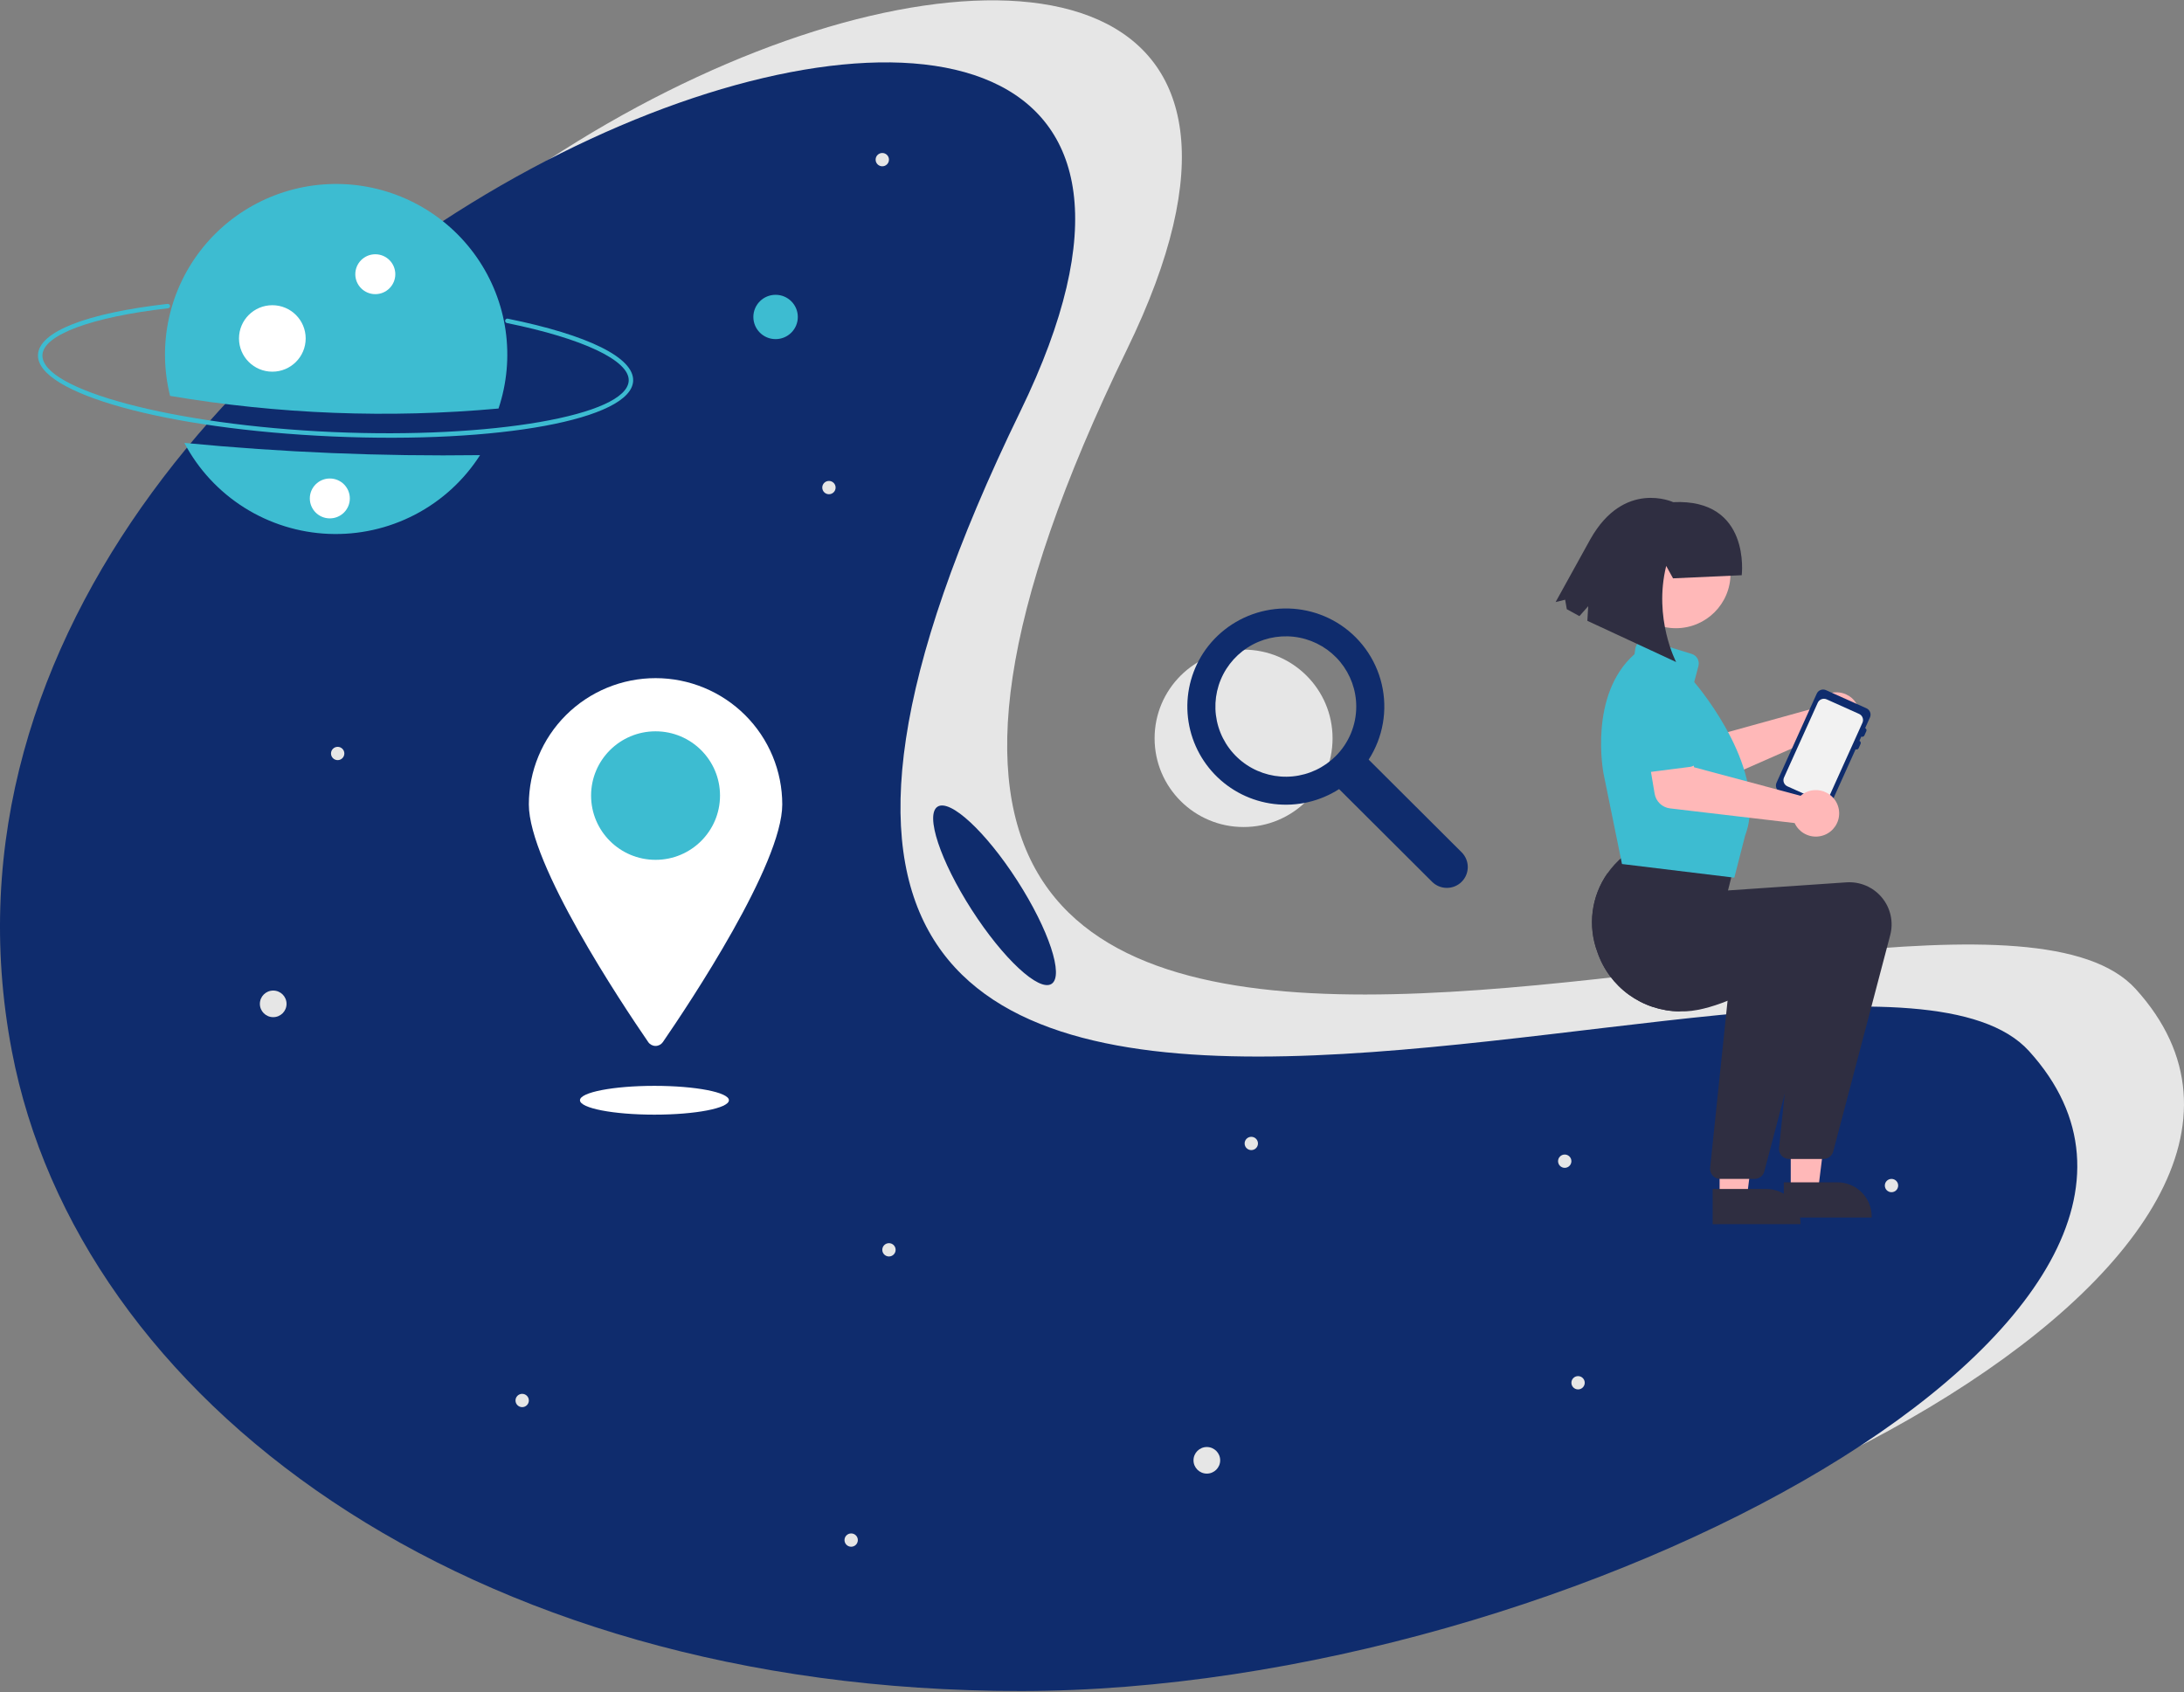 <svg width="866" height="671" viewBox="0 0 866 671" fill="none" xmlns="http://www.w3.org/2000/svg">
<rect x="0" y="0" width="866" height="671" fill="#808080" stroke="none"/>
<g clip-path="url(#clip0_423_9745)">
<path d="M493.105 327.963C512.591 327.963 528.388 312.215 528.388 292.789C528.388 273.363 512.591 257.615 493.105 257.615C473.618 257.615 457.821 273.363 457.821 292.789C457.821 312.215 473.618 327.963 493.105 327.963Z" fill="#E6E6E6"/>
<path d="M579.578 337.99L542.706 301.233C545.533 296.85 547.448 291.947 548.339 286.813C549.229 281.679 549.077 276.42 547.891 271.345C546.706 266.271 544.51 261.486 541.435 257.273C538.36 253.06 534.469 249.506 529.99 246.819C521.558 241.798 511.541 240.116 501.924 242.108C492.307 244.099 483.79 249.618 478.062 257.573C472.791 264.941 470.259 273.909 470.902 282.936C471.545 291.963 475.323 300.485 481.586 307.037C487.849 313.588 496.205 317.76 505.219 318.834C514.233 319.909 523.341 317.82 530.977 312.926L567.85 349.683C569.405 351.232 571.514 352.102 573.713 352.101C575.912 352.101 578.021 351.23 579.576 349.68C581.13 348.13 582.004 346.028 582.005 343.836C582.005 341.643 581.132 339.541 579.578 337.99ZM529.6 299.861C525.032 304.415 519.02 307.25 512.59 307.881C506.16 308.513 499.709 306.902 494.337 303.324C488.964 299.745 485.003 294.42 483.127 288.257C481.252 282.093 481.578 275.472 484.051 269.521C486.523 263.57 490.989 258.658 496.687 255.622C502.386 252.585 508.964 251.613 515.301 252.869C521.638 254.126 527.342 257.534 531.441 262.513C535.54 267.492 537.78 273.734 537.78 280.175C537.785 283.832 537.065 287.453 535.661 290.831C534.257 294.21 532.198 297.278 529.6 299.861Z" fill="#0F2C6D"/>
<path d="M846.86 392.209C941.156 496.165 667.807 645.981 446.935 645.981C226.063 645.981 73.254 529.9 47.01 392.209C-16.621 58.354 589.162 -153.843 446.935 138.436C239.623 564.467 772.6 310.341 846.86 392.209Z" fill="#E6E6E6"/>
<path d="M804.551 416.812C898.847 520.769 625.499 670.585 404.626 670.585C183.754 670.585 30.945 554.504 4.701 416.812C-58.93 82.957 546.853 -129.239 404.626 163.04C197.314 589.07 730.291 334.945 804.551 416.812Z" fill="#0F2C6D"/>
<path d="M131.857 173.082C65.69 170.177 14.387 155.949 15.061 140.689C15.465 131.541 34.191 124.184 66.437 120.506C66.553 120.492 66.67 120.501 66.782 120.533C66.894 120.564 66.998 120.617 67.09 120.689C67.181 120.761 67.257 120.85 67.313 120.951C67.37 121.052 67.406 121.164 67.419 121.279C67.432 121.394 67.423 121.511 67.39 121.622C67.358 121.733 67.304 121.837 67.232 121.928C67.159 122.018 67.069 122.093 66.967 122.149C66.865 122.205 66.753 122.24 66.638 122.252C36.262 125.717 17.174 132.811 16.823 140.767C16.213 154.566 68.928 168.56 131.935 171.326C194.942 174.092 248.687 164.77 249.296 150.971C249.649 142.982 231.142 134.218 200.996 128.1C200.882 128.077 200.774 128.032 200.678 127.968C200.581 127.903 200.499 127.821 200.435 127.724C200.37 127.628 200.326 127.52 200.304 127.406C200.282 127.293 200.282 127.176 200.305 127.063C200.328 126.95 200.374 126.842 200.439 126.746C200.504 126.65 200.587 126.568 200.684 126.505C200.781 126.441 200.889 126.397 201.003 126.375C201.117 126.354 201.234 126.354 201.347 126.378C233.345 132.872 251.463 141.864 251.058 151.048C250.384 166.308 198.025 175.986 131.857 173.082Z" fill="#3DBCD1"/>
<path d="M73.091 175.637C78.627 186.119 86.826 194.969 96.87 201.3C106.913 207.631 118.449 211.222 130.322 211.713C142.194 212.204 153.989 209.579 164.524 204.099C175.059 198.619 183.966 190.478 190.354 180.489C151.207 181.015 112.06 179.395 73.091 175.637Z" fill="#3DBCD1"/>
<path d="M197.673 162.006C201.005 152.045 201.964 141.448 200.477 131.053C198.989 120.658 195.096 110.751 189.103 102.116C183.111 93.481 175.185 86.355 165.952 81.302C156.719 76.248 146.433 73.407 135.908 73.002C125.383 72.596 114.908 74.639 105.312 78.967C95.716 83.296 87.262 89.791 80.619 97.94C73.977 106.089 69.328 115.667 67.041 125.916C64.754 136.165 64.891 146.805 67.442 156.992C110.452 164.271 154.228 165.956 197.673 162.006Z" fill="#3DBCD1"/>
<path d="M148.816 116.648C153.197 116.648 156.749 113.108 156.749 108.74C156.749 104.373 153.197 100.832 148.816 100.832C144.435 100.832 140.883 104.373 140.883 108.74C140.883 113.108 144.435 116.648 148.816 116.648Z" fill="white"/>
<path d="M107.988 147.394C115.29 147.394 121.209 141.493 121.209 134.214C121.209 126.934 115.29 121.033 107.988 121.033C100.686 121.033 94.766 126.934 94.766 134.214C94.766 141.493 100.686 147.394 107.988 147.394Z" fill="white"/>
<path d="M307.537 134.482C312.405 134.482 316.351 130.548 316.351 125.695C316.351 120.842 312.405 116.908 307.537 116.908C302.669 116.908 298.723 120.842 298.723 125.695C298.723 130.548 302.669 134.482 307.537 134.482Z" fill="#3DBCD1"/>
<path d="M108.333 403.361C111.254 403.361 113.621 401 113.621 398.089C113.621 395.177 111.254 392.816 108.333 392.816C105.412 392.816 103.044 395.177 103.044 398.089C103.044 401 105.412 403.361 108.333 403.361Z" fill="#E6E6E6"/>
<path d="M478.536 584.371C481.457 584.371 483.825 582.01 483.825 579.098C483.825 576.187 481.457 573.826 478.536 573.826C475.615 573.826 473.247 576.187 473.247 579.098C473.247 582.01 475.615 584.371 478.536 584.371Z" fill="#E6E6E6"/>
<path d="M133.894 301.434C135.355 301.434 136.539 300.254 136.539 298.798C136.539 297.342 135.355 296.162 133.894 296.162C132.434 296.162 131.25 297.342 131.25 298.798C131.25 300.254 132.434 301.434 133.894 301.434Z" fill="#E6E6E6"/>
<path d="M352.491 498.261C353.951 498.261 355.135 497.08 355.135 495.624C355.135 494.169 353.951 492.988 352.491 492.988C351.03 492.988 349.846 494.169 349.846 495.624C349.846 497.08 351.03 498.261 352.491 498.261Z" fill="#E6E6E6"/>
<path d="M750.018 472.778C751.479 472.778 752.663 471.598 752.663 470.142C752.663 468.686 751.479 467.506 750.018 467.506C748.558 467.506 747.374 468.686 747.374 470.142C747.374 471.598 748.558 472.778 750.018 472.778Z" fill="#E6E6E6"/>
<path d="M625.736 550.981C627.196 550.981 628.38 549.801 628.38 548.345C628.38 546.889 627.196 545.709 625.736 545.709C624.275 545.709 623.092 546.889 623.092 548.345C623.092 549.801 624.275 550.981 625.736 550.981Z" fill="#E6E6E6"/>
<path d="M496.165 456.083C497.625 456.083 498.809 454.903 498.809 453.447C498.809 451.991 497.625 450.811 496.165 450.811C494.704 450.811 493.52 451.991 493.52 453.447C493.52 454.903 494.704 456.083 496.165 456.083Z" fill="#E6E6E6"/>
<path d="M328.692 195.991C330.152 195.991 331.336 194.811 331.336 193.355C331.336 191.899 330.152 190.719 328.692 190.719C327.231 190.719 326.047 191.899 326.047 193.355C326.047 194.811 327.231 195.991 328.692 195.991Z" fill="#E6E6E6"/>
<path d="M349.846 65.944C351.307 65.944 352.491 64.764 352.491 63.308C352.491 61.852 351.307 60.672 349.846 60.672C348.386 60.672 347.202 61.852 347.202 63.308C347.202 64.764 348.386 65.944 349.846 65.944Z" fill="#E6E6E6"/>
<path d="M337.506 613.368C338.967 613.368 340.151 612.188 340.151 610.732C340.151 609.276 338.967 608.096 337.506 608.096C336.046 608.096 334.862 609.276 334.862 610.732C334.862 612.188 336.046 613.368 337.506 613.368Z" fill="#E6E6E6"/>
<path d="M207.054 558.011C208.514 558.011 209.698 556.83 209.698 555.374C209.698 553.919 208.514 552.738 207.054 552.738C205.593 552.738 204.409 553.919 204.409 555.374C204.409 556.83 205.593 558.011 207.054 558.011Z" fill="#E6E6E6"/>
<path d="M620.447 463.112C621.908 463.112 623.091 461.932 623.091 460.476C623.091 459.02 621.908 457.84 620.447 457.84C618.987 457.84 617.803 459.02 617.803 460.476C617.803 461.932 618.987 463.112 620.447 463.112Z" fill="#E6E6E6"/>
<path d="M130.782 205.568C135.163 205.568 138.715 202.028 138.715 197.66C138.715 193.293 135.163 189.752 130.782 189.752C126.401 189.752 122.849 193.293 122.849 197.66C122.849 202.028 126.401 205.568 130.782 205.568Z" fill="white"/>
<path d="M310.182 319.007C310.182 342.627 273.55 397.664 262.845 413.244C262.522 413.714 262.088 414.1 261.582 414.366C261.076 414.632 260.512 414.772 259.94 414.772C259.368 414.772 258.804 414.632 258.298 414.366C257.792 414.1 257.358 413.714 257.035 413.244C246.33 397.664 209.698 342.627 209.698 319.007C209.698 312.43 210.998 305.917 213.522 299.84C216.047 293.764 219.748 288.242 224.414 283.592C229.079 278.941 234.618 275.251 240.713 272.734C246.809 270.217 253.342 268.922 259.94 268.922C266.538 268.922 273.071 270.217 279.167 272.734C285.262 275.251 290.801 278.941 295.466 283.592C300.132 288.242 303.832 293.764 306.357 299.84C308.882 305.917 310.182 312.43 310.182 319.007Z" fill="white"/>
<path d="M259.94 340.974C274.057 340.974 285.501 329.565 285.501 315.492C285.501 301.418 274.057 290.01 259.94 290.01C245.823 290.01 234.378 301.418 234.378 315.492C234.378 329.565 245.823 340.974 259.94 340.974Z" fill="#3DBCD1"/>
<path d="M259.499 442.025C275.807 442.025 289.027 439.467 289.027 436.313C289.027 433.159 275.807 430.602 259.499 430.602C243.191 430.602 229.971 433.159 229.971 436.313C229.971 439.467 243.191 442.025 259.499 442.025Z" fill="white"/>
<path d="M720.004 279.486C719.781 279.918 719.592 280.367 719.439 280.829L677.321 292.495L669.731 285.091L657.025 295.049L669.183 309.459C670.166 310.623 671.5 311.438 672.987 311.782C674.473 312.125 676.031 311.979 677.427 311.365L722.924 291.344C724.467 292.412 726.3 292.986 728.179 292.99C730.058 292.994 731.894 292.428 733.442 291.367C734.99 290.306 736.178 288.8 736.846 287.049C737.515 285.299 737.633 283.387 737.186 281.568C736.738 279.749 735.745 278.109 734.339 276.866C732.933 275.623 731.181 274.836 729.316 274.61C727.451 274.384 725.561 274.73 723.898 275.601C722.234 276.472 720.876 277.827 720.004 279.486Z" fill="#FFB8B8"/>
<path d="M675.837 293.177L660.029 305.443C659.579 305.792 659.059 306.041 658.504 306.171C657.949 306.302 657.373 306.312 656.814 306.2C656.255 306.089 655.727 305.858 655.265 305.525C654.804 305.192 654.42 304.763 654.139 304.268L644.314 286.934C642.535 284.63 641.746 281.717 642.119 278.833C642.492 275.949 643.997 273.331 646.304 271.552C648.611 269.773 651.531 268.978 654.425 269.342C657.318 269.707 659.949 271.2 661.74 273.495L676.141 287.197C676.553 287.59 676.875 288.066 677.086 288.594C677.297 289.122 677.391 289.689 677.363 290.257C677.334 290.824 677.183 291.379 676.919 291.883C676.656 292.387 676.287 292.828 675.837 293.177Z" fill="#3DBCD1"/>
<path d="M724.043 273.683L740.074 280.873C740.746 281.174 741.27 281.729 741.531 282.415C741.792 283.101 741.769 283.863 741.467 284.532L739.569 288.738C739.792 288.839 739.966 289.024 740.053 289.252C740.14 289.481 740.133 289.734 740.033 289.957L739.274 291.64C739.173 291.862 738.987 292.036 738.758 292.122C738.529 292.209 738.274 292.202 738.05 292.102L737.291 293.785C737.514 293.885 737.689 294.07 737.776 294.299C737.862 294.527 737.855 294.781 737.755 295.004L736.996 296.686C736.895 296.909 736.709 297.083 736.48 297.169C736.251 297.256 735.997 297.249 735.773 297.149L725.523 319.86C725.221 320.529 724.665 321.051 723.976 321.312C723.288 321.572 722.524 321.549 721.853 321.248L705.821 314.058C705.15 313.757 704.626 313.202 704.365 312.516C704.104 311.83 704.127 311.068 704.429 310.399L720.373 275.071C720.675 274.402 721.231 273.88 721.919 273.619C722.608 273.359 723.372 273.382 724.043 273.683Z" fill="#0F2C6D"/>
<path d="M708.732 311.821L721.593 317.595C722.237 317.882 722.97 317.904 723.63 317.655C724.29 317.406 724.825 316.907 725.118 316.267L731.058 303.096L733.121 298.53L738.497 286.613C738.784 285.972 738.805 285.243 738.556 284.587C738.306 283.93 737.806 283.399 737.165 283.108L733.121 281.291L724.294 277.334C723.65 277.047 722.918 277.027 722.259 277.278C721.6 277.529 721.067 278.03 720.779 278.672L715.579 290.192L709.657 303.308L707.4 308.316C707.112 308.957 707.09 309.686 707.34 310.343C707.59 311 708.09 311.531 708.732 311.821Z" fill="#F2F2F2"/>
<path d="M681.859 475.013L692.665 475.012L697.807 433.461L681.857 433.462L681.859 475.013Z" fill="#FFB8B8"/>
<path d="M679.103 471.497L700.384 471.496C702.165 471.496 703.929 471.846 705.575 472.525C707.22 473.205 708.715 474.2 709.975 475.456C711.234 476.711 712.233 478.202 712.915 479.842C713.596 481.482 713.947 483.24 713.947 485.016V485.455L679.103 485.456L679.103 471.497Z" fill="#2F2E41"/>
<path d="M710.065 472.378L720.871 472.378L726.013 430.826L710.063 430.827L710.065 472.378Z" fill="#FFB8B8"/>
<path d="M707.309 468.86L728.59 468.859C730.371 468.859 732.136 469.209 733.781 469.888C735.426 470.568 736.922 471.564 738.181 472.819C739.44 474.075 740.439 475.565 741.121 477.205C741.802 478.846 742.153 480.604 742.153 482.379V482.818L707.309 482.82L707.309 468.86Z" fill="#2F2E41"/>
<path d="M633.387 377.51C635.689 384.314 640.056 390.236 645.884 394.456C651.711 398.677 658.71 400.987 665.912 401.068L666.459 401.077C672.038 401.235 678.587 399.443 685.013 396.868C697.705 391.78 709.896 383.635 713.13 381.394L707.648 433.931L705.427 455.23C705.371 455.782 705.431 456.338 705.604 456.865C705.776 457.391 706.058 457.875 706.43 458.287C706.802 458.698 707.256 459.027 707.764 459.253C708.271 459.479 708.82 459.596 709.376 459.598H723.064C723.942 459.598 724.795 459.309 725.49 458.774C726.186 458.24 726.684 457.491 726.907 456.645L749.507 370.841C750.185 368.273 750.24 365.581 749.666 362.987C749.093 360.394 747.909 357.974 746.211 355.927C744.513 353.881 742.35 352.267 739.903 351.219C737.455 350.172 734.792 349.72 732.134 349.902L685.189 353.109L688.468 340.034L646.564 337.258L646.441 337.346C645.436 338.075 644.458 338.839 643.524 339.639C641.187 341.609 639.116 343.871 637.362 346.37C634.224 350.854 632.223 356.029 631.53 361.452C630.838 366.876 631.475 372.386 633.387 377.51Z" fill="#2F2E41"/>
<path d="M633.387 377.51C635.689 384.313 640.056 390.235 645.883 394.456C651.711 398.676 658.71 400.987 665.912 401.067C672.799 397.593 679.445 393.662 685.806 389.302L685.013 396.867L678.102 463.138C678.046 463.689 678.106 464.246 678.279 464.772C678.452 465.299 678.733 465.783 679.105 466.194C679.477 466.606 679.932 466.935 680.439 467.161C680.946 467.386 681.495 467.504 682.051 467.505H695.74C696.617 467.506 697.471 467.216 698.166 466.682C698.861 466.148 699.359 465.399 699.583 464.553L707.648 433.93L722.183 378.749C722.861 376.181 722.915 373.488 722.342 370.895C721.769 368.301 720.584 365.881 718.886 363.835C717.188 361.789 715.026 360.175 712.578 359.127C710.13 358.079 707.467 357.628 704.81 357.81L657.865 361.017L661.143 347.942L637.362 346.369C634.224 350.853 632.223 356.028 631.53 361.452C630.838 366.875 631.475 372.385 633.387 377.51Z" fill="#2F2E41"/>
<path d="M643.464 342.67L643.148 342.632L635.837 306.794C635.774 306.483 629.797 275.572 648.121 259.412L648.44 257.2C648.522 256.634 648.726 256.092 649.037 255.612C649.349 255.133 649.762 254.726 650.247 254.42C650.732 254.115 651.277 253.918 651.846 253.843C652.415 253.768 652.993 253.817 653.541 253.986L670.804 259.324C671.781 259.624 672.604 260.289 673.1 261.181C673.596 262.072 673.727 263.12 673.465 264.105L671.787 270.469C674.114 273.193 701.504 306.066 691.963 331.393L687.69 348.046L643.464 342.67Z" fill="#3DBCD1"/>
<path d="M715.142 314.701C714.73 314.96 714.338 315.251 713.971 315.572L671.752 304.273L668.992 294.051L652.972 296.187L656.094 314.757C656.346 316.258 657.08 317.636 658.185 318.685C659.289 319.734 660.706 320.398 662.221 320.576L711.61 326.393C712.394 328.094 713.68 329.518 715.296 330.474C716.912 331.429 718.781 331.872 720.656 331.743C722.53 331.614 724.321 330.918 725.789 329.75C727.258 328.581 728.335 326.995 728.876 325.201C729.418 323.408 729.4 321.493 728.823 319.71C728.246 317.927 727.139 316.362 725.648 315.222C724.157 314.082 722.353 313.422 720.477 313.329C718.6 313.236 716.739 313.715 715.142 314.701Z" fill="#FFB8B8"/>
<path d="M670.126 304.11L650.257 306.661C649.692 306.734 649.117 306.684 648.573 306.515C648.029 306.347 647.527 306.063 647.103 305.684C646.678 305.305 646.341 304.839 646.113 304.318C645.886 303.797 645.774 303.233 645.785 302.665L646.163 282.758C645.807 279.873 646.613 276.964 648.405 274.67C650.197 272.376 652.828 270.884 655.721 270.522C658.615 270.159 661.535 270.954 663.841 272.734C666.147 274.514 667.65 277.133 668.022 280.017L673.436 299.114C673.591 299.661 673.626 300.235 673.538 300.796C673.451 301.358 673.243 301.894 672.928 302.368C672.614 302.842 672.201 303.243 671.718 303.544C671.234 303.844 670.691 304.037 670.126 304.11Z" fill="#3DBCD1"/>
<path d="M664.533 249.122C676.489 249.122 686.182 239.46 686.182 227.54C686.182 215.621 676.489 205.959 664.533 205.959C652.577 205.959 642.884 215.621 642.884 227.54C642.884 239.46 652.577 249.122 664.533 249.122Z" fill="#FFB8B8"/>
<path d="M663.394 229.342L660.684 224.422C655.55 245.275 664.618 262.533 664.618 262.533L629.42 246.189L629.756 240.39L626.273 244.33L621.268 241.58L620.607 237.819L616.83 238.752L630.619 213.808C644.001 190.072 663.457 199.134 663.457 199.134C694.409 197.668 690.628 228.109 690.628 228.109L663.394 229.342Z" fill="#2F2E41"/>
<path d="M416.955 390.171C421.946 386.981 415.876 368.664 403.397 349.258C390.917 329.852 376.755 316.706 371.763 319.896C366.772 323.086 372.842 341.403 385.321 360.809C397.8 380.215 411.963 393.361 416.955 390.171Z" fill="#0F2C6D"/>
</g>
<defs>
<clipPath id="clip0_423_9745">
<rect width="866" height="670.452" fill="white" transform="translate(0 0.133)"/>
</clipPath>
</defs>
</svg>

